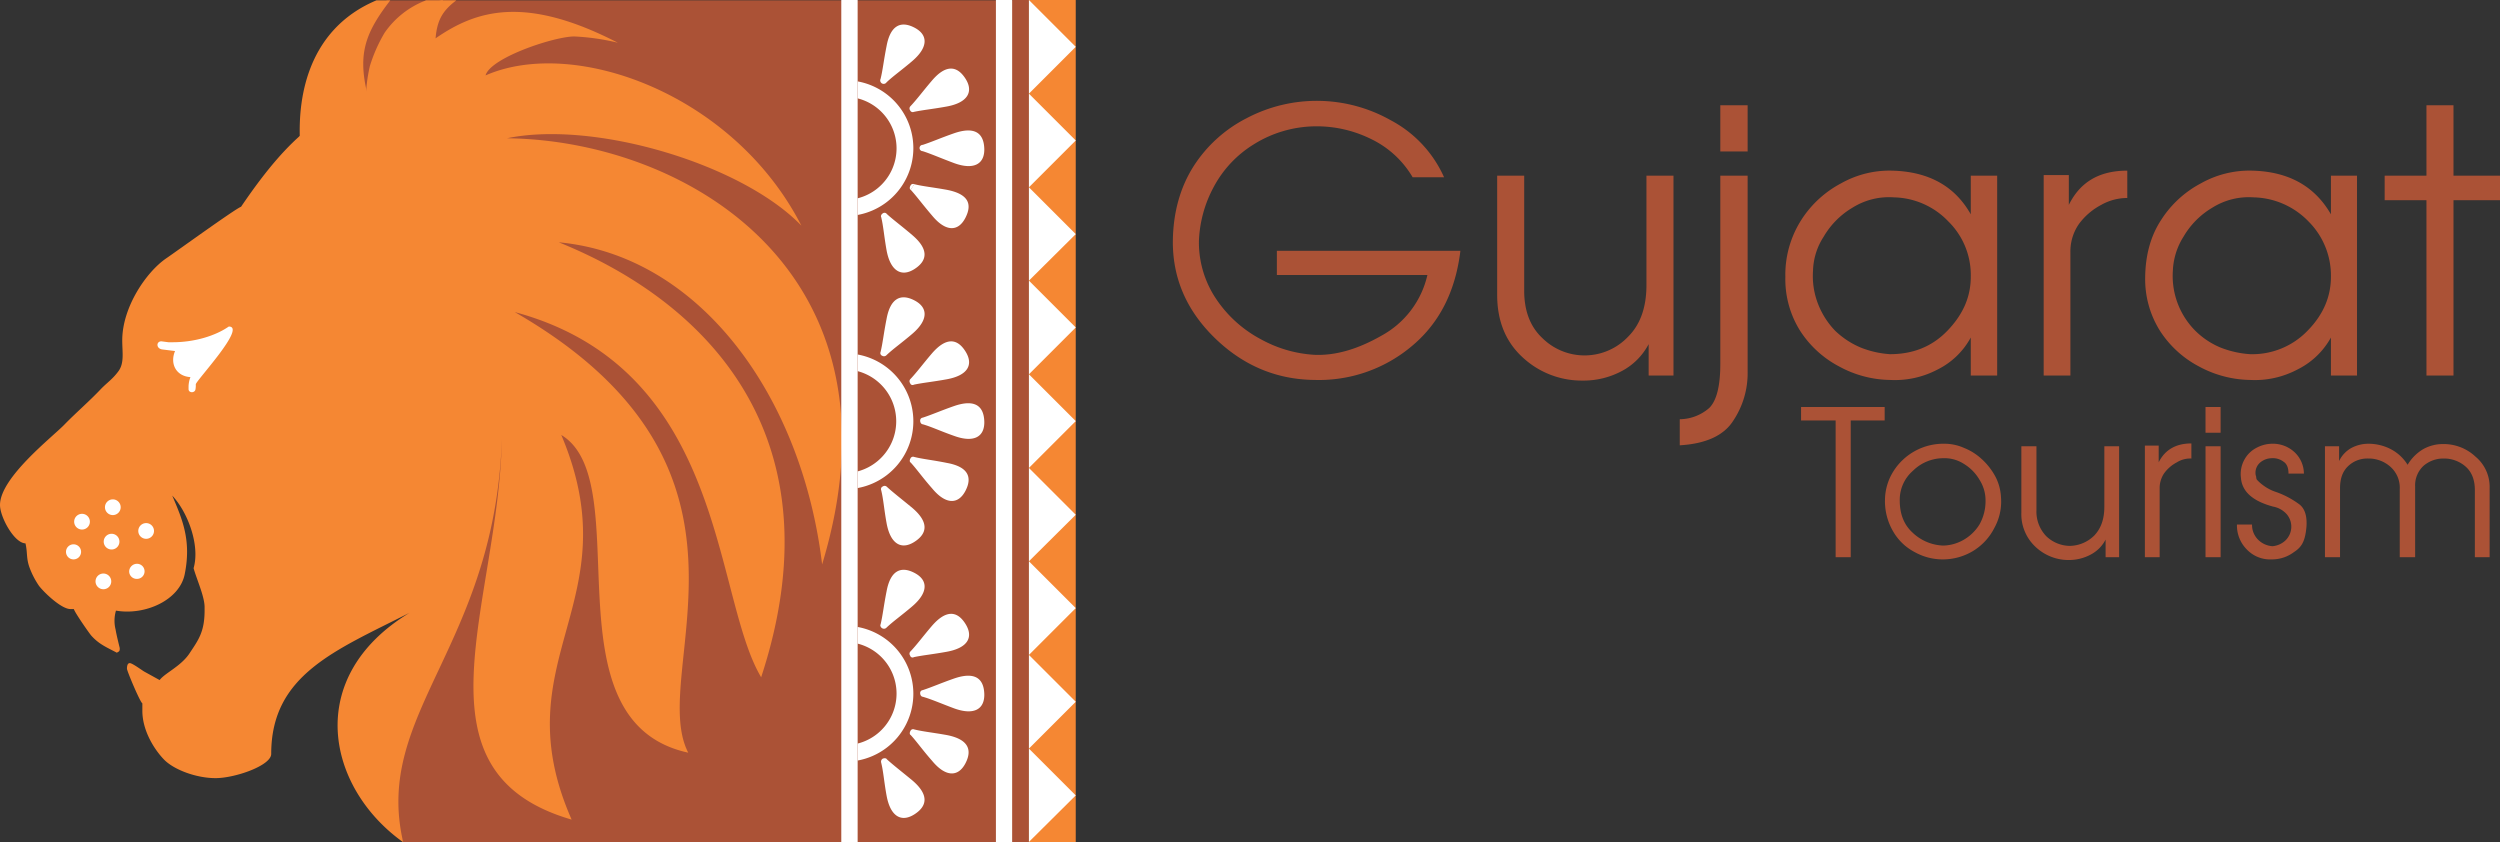 <svg xmlns="http://www.w3.org/2000/svg" viewBox="0 0 795.5 268" xmlns:v="https://vecta.io/nano"><rect x="0" y="0" width="795.5" height="268" fill="#333333" stroke="none"/><path d="M373.2 76.6q.2-13.6 6.6-23.7a43.5 43.5 0 0 1 16.9-15.3 47.9 47.9 0 0 1 45.9.7 38 38 0 0 1 16.9 18.1h-10a30.8 30.8 0 0 0-13.1-12.1 39 39 0 0 0-18.2-4.1 37.6 37.6 0 0 0-19.2 5.7 35.5 35.5 0 0 0-12.8 13.6 39.2 39.2 0 0 0-4.7 17.1 32.2 32.2 0 0 0 5.6 18.7 39.2 39.2 0 0 0 14.2 12.7 40 40 0 0 0 16.9 4.9c6.6.3 13.7-1.7 21.4-6.1a29.4 29.4 0 0 0 14.6-19.3h-47.9v-7.7h58.4c-1.6 13.2-6.9 23.4-15.9 30.7a45.9 45.9 0 0 1-30.4 10.4c-12.1-.1-22.7-4.5-31.7-13.2s-13.6-19-13.5-31.1zm103.2 17.2V55.9h8.6v36.6q0 9.6 5.7 15a19.1 19.1 0 0 0 27.4-.4c3.9-3.9 5.8-9.4 5.8-16.4V55.9h8.6v63.6h-7.9v-10a20.4 20.4 0 0 1-8.6 8.6 25.8 25.8 0 0 1-12.4 3 27.6 27.6 0 0 1-19-7.3c-5.4-4.9-8.2-11.5-8.2-20zm71 22.1v-60h8.7v62.7a27.2 27.2 0 0 1-4.6 15.3c-3 4.7-8.7 7.3-17 7.8v-8.3a14.5 14.5 0 0 0 9.4-3.6c2.3-2.3 3.5-6.9 3.5-13.9zm8.7-82.4v14.7h-8.7V33.5zm12 54.6a32.4 32.4 0 0 1 5-18 33.7 33.7 0 0 1 12.8-11.8 31.4 31.4 0 0 1 16.2-4c11.7.3 20 5 25 13.9V55.9h8.4v63.6h-8.4v-12.1a24.3 24.3 0 0 1-10.6 10.2 29.1 29.1 0 0 1-15.1 3.3 34.7 34.7 0 0 1-16.2-4.3 33 33 0 0 1-12.5-11.5 30.9 30.9 0 0 1-4.6-17zm8.8-1.9a24.4 24.4 0 0 0 1.6 10.5 25.7 25.7 0 0 0 5.4 8.5 26.6 26.6 0 0 0 8.2 5.4 30.6 30.6 0 0 0 9.3 2.1c7.3 0 13.4-2.4 18.3-7.5s7.4-10.7 7.4-17.1a23.9 23.9 0 0 0-7.1-17.6 24.6 24.6 0 0 0-17.4-7.7 21.8 21.8 0 0 0-13 3.2 25.9 25.9 0 0 0-9.3 9.3 20.9 20.9 0 0 0-3.4 10.9zm73.4 33.3V55.7h8v9.5c3.6-7.3 9.7-10.9 18.6-10.9V63a16.9 16.9 0 0 0-8.3 2.2 20.8 20.8 0 0 0-7.1 6.1 15.3 15.3 0 0 0-2.7 8.9v39.3zm32.3-31.4c.1-6.9 1.7-12.9 5-18a33.7 33.7 0 0 1 12.8-11.8 31.5 31.5 0 0 1 16.3-4c11.6.3 19.9 5 25 13.9V55.9h8.3v63.6h-8.3v-12.1a24.6 24.6 0 0 1-10.7 10.2 28.9 28.9 0 0 1-15 3.3 35.1 35.1 0 0 1-16.3-4.3 33 33 0 0 1-12.5-11.5 30.9 30.9 0 0 1-4.6-17zm8.8-1.9a24.7 24.7 0 0 0 7.1 19 25 25 0 0 0 8.1 5.4 31.2 31.2 0 0 0 9.4 2.1 24.4 24.4 0 0 0 18.3-7.5c4.9-5 7.4-10.7 7.4-17.1a24.3 24.3 0 0 0-7.1-17.6 25 25 0 0 0-17.5-7.7 21.8 21.8 0 0 0-13 3.2 25.9 25.9 0 0 0-9.3 9.3 21.9 21.9 0 0 0-3.4 10.9zm80.7 33.3V63.7h-13.3v-7.8h13.3V33.5h8.6v22.4h14.8v7.8h-14.8v55.8zm-188 57.8v-43.5h-11v-4.3h26.6v4.3h-10.8v43.5zm15.7-18.3a17.4 17.4 0 0 1 2.6-8.9 18.8 18.8 0 0 1 16.4-8.9 15.2 15.2 0 0 1 6.1 1.3 18.2 18.2 0 0 1 5.6 3.5 20.9 20.9 0 0 1 4.3 5.4 15.7 15.7 0 0 1 1.9 6.6 17.4 17.4 0 0 1-2.1 10 18.2 18.2 0 0 1-6.9 7.4 18.6 18.6 0 0 1-9.5 2.6 18.2 18.2 0 0 1-8.9-2.3 16.9 16.9 0 0 1-6.9-6.6 19 19 0 0 1-2.6-10.1zm4.7.2c0 4.3 1.3 7.7 4 10.2a14.9 14.9 0 0 0 9.8 4.2 13.5 13.5 0 0 0 6.3-1.7 14.3 14.3 0 0 0 5.2-4.9 15.1 15.1 0 0 0 2-7.8 12.2 12.2 0 0 0-1.9-6.5 14.4 14.4 0 0 0-5-5.1 11.4 11.4 0 0 0-6.6-1.8 13.8 13.8 0 0 0-9.6 4 12.2 12.2 0 0 0-4.2 9.4zm38.7 3.8v-21h4.8v20.3a11.3 11.3 0 0 0 3.1 8.3 11 11 0 0 0 7.5 3.1 11.3 11.3 0 0 0 7.8-3.3c2.1-2.2 3.2-5.2 3.2-9.1V142h4.7v35.3H670v-5.6a11.1 11.1 0 0 1-4.8 4.8 14.7 14.7 0 0 1-6.9 1.7 15.3 15.3 0 0 1-10.5-4.1 14.2 14.2 0 0 1-4.6-11.1zm39.3 14.3v-35.5h4.4v5.3c2-4 5.5-6 10.4-6v4.8a8.1 8.1 0 0 0-4.6 1.2 11.9 11.9 0 0 0-4 3.4 8.4 8.4 0 0 0-1.5 4.9v21.9zm19.3 0V142h4.8v35.3zm0-39.6v-8.2h4.8v8.2zm11.3 14.6a9.5 9.5 0 0 1 1.1-6.1 9.2 9.2 0 0 1 4-3.8 10.6 10.6 0 0 1 4.7-1.2 10.1 10.1 0 0 1 6.9 2.4 9.4 9.4 0 0 1 3.3 7.1h-4.9c0-1.8-.5-3.1-1.6-3.8a5.6 5.6 0 0 0-3.7-1.1 5.9 5.9 0 0 0-3.5 1.2 4.3 4.3 0 0 0-1.7 3.7 2.9 2.9 0 0 0 .2.9c0 .3.1.6.1.8s2.4 2.8 5.8 4a27.9 27.9 0 0 1 8 4.2c1.8 1.5 2.5 4.2 2 8.1s-1.6 5.5-3.9 7a11.6 11.6 0 0 1-7.1 2.3 10.2 10.2 0 0 1-7.9-3.2 10.8 10.8 0 0 1-3.1-7.9h4.8a6.6 6.6 0 0 0 2 4.9 7.1 7.1 0 0 0 4.5 2 6.8 6.8 0 0 0 4.2-1.9 6.1 6.1 0 0 0 .4-8.2 7.6 7.6 0 0 0-4.4-2.5c-6.3-1.7-9.7-4.6-10.2-8.8zm26.7-10.3h4.5v4.7a9.5 9.5 0 0 1 3.8-4.1 11.6 11.6 0 0 1 5.6-1.4 15.4 15.4 0 0 1 7.2 1.8 13.7 13.7 0 0 1 5.2 4.9 14.1 14.1 0 0 1 5-5 12.8 12.8 0 0 1 6.3-1.6 14.8 14.8 0 0 1 10.3 4 12.5 12.5 0 0 1 4.5 9.9v22.1h-4.7V156c0-3.2-.9-5.7-2.9-7.5a10.4 10.4 0 0 0-7.1-2.6 9.6 9.6 0 0 0-6.3 2.3 8.4 8.4 0 0 0-2.7 6.6v22.5h-4.9v-21.7a8.9 8.9 0 0 0-3-7.1 10.4 10.4 0 0 0-7.1-2.6 8.8 8.8 0 0 0-6.3 2.4c-1.8 1.7-2.6 4-2.6 7.1v21.9h-4.8zM123.1.1h201.7V268H128.3l-4-9.7-1.9-20.4 21.4-43.9-28.3-3.1V7.8z" fill="#ab5236" fill-rule="evenodd"/><path d="M316.9 0h5.2v268.01h-5.2z" fill="#fff"/><path d="M322.2 0h5.2v268.01h-5.2z" fill="#ab5236"/><path d="M327.4 0h14.9v268.01h-14.9z" fill="#f58733"/><g fill-rule="evenodd"><g fill="#fff"><path d="M327.4 0l14.9 14.9-14.9 14.9z"/><path d="M327.4 29.8l14.9 14.9-14.9 14.9z"/><path d="M327.4 59.6l14.9 14.9-14.9 14.8z"/><path d="M327.4,89.3l14.9,14.9-14.9,14.9Z"/><path d="M327.4 119.1l14.9 14.9-14.9 14.9z"/><path d="M327.4,148.9l14.9,14.9-14.9,14.8Z"/><path d="M327.4,178.6l14.9,14.9-14.9,14.9Z"/><path d="M327.4,208.4l14.9,14.9-14.9,14.9Z"/><path d="M327.4,238.2l14.9,14.9-14.9,14.8Z"/></g><g fill="#f58733"><path d="M126.8 25.3h5.8c0-3.5 2-11 3-13.9A38.2 38.2 0 0 1 141 .1h-.3c-4.2.6-9.9 6.1-11.6 9.1a32.8 32.8 0 0 0-2.8 7.8c-.3 2.2-1.2 8.3.5 8.3zm-36.6 31c0-.1 5.2-7.7 5.9-8.6 1.9-2.6 4.2-5.7 7-7.4 5.1-3.1 13-7.8 20.8-7.8h.9c4.4 0 10.1 2.1 12.4 4.5s2.1 2.8 3.6 4.9 1.9 4.5 2.8 6l.9 8.4.3.3-2.3 13.4h.6c.5-2 3.3-5.3 4-8.1s2.1-6.3 2.1-10.1c0-12.4-8.8-23.8-20.7-23.8h-.8c-8.4 0-18.9 4.1-23.9 8.5s-13.6 12-13.6 19.8z"/><path d="M138.6,12.2c.5-6,2.4-8.9,6.6-12.1h-9.6a28.1,28.1,0,0,0-13.2,10.3A48.7,48.7,0,0,0,117.7,21a50.1,50.1,0,0,0-1.2,8.1c-14.2,8.8-22.7,11.5-39.8,36.7-1.5.4-20.7,14.3-23.8,16.4-6.3,4.3-14,15.5-14,26.1,0,3.8.7,7.2-1.2,9.8s-3.7,3.7-5.7,5.8c-3.7,3.9-7.7,7.3-11.6,11.3S0,152,0,160.7c0,3.8,4.5,12.1,8.1,12.2.7,2.9.2,4.7,1.3,7.7a26.5,26.5,0,0,0,3,5.8c1.6,2.1,7.1,7.4,10,7.4h1.1c.3,1.1,4.6,7.3,5.5,8.4,2.5,2.8,4.8,3.7,8.2,5.5.5-.4.9-.3.9-1.2v-.3s-1.1-4.4-1.3-5.8a11.5,11.5,0,0,1,.1-6.1c9.2,1.6,20.3-3.3,21.9-11.7,2.1-10.6-.7-17.2-4-24.9,5,5.3,8.9,15.9,6.8,23.1,1,3.6,3.5,9,3.5,12.4v1.1c0,6.9-2.1,9.5-4.8,13.6s-7.9,6.3-9.5,8.5l-4.9-2.7c-.7-.4-3.8-2.7-4.6-2.7s-.9,1.1-.9,1.8,4.2,10.7,4.9,11v2.4c0,6.3,3.8,12.3,6.9,15.5s10.2,5.9,16.4,5.9,17.7-4,17.7-7.7c0-25.2,20.4-32.9,44-44.9-33.9,20.6-26.3,55.7-2,73-9.6-41.1,29.1-62.1,31.4-128.2-1.1,52.8-30.2,105.8,22.2,121-22.6-51.3,19.3-69-3.3-122.4,24.7,14.9-5.6,91.1,40.4,101.1-13.4-25.9,31.9-90.1-55.2-140.2,67.5,18.2,62.9,90.2,78.4,116.2C266.7,140.8,227.1,97,177.8,77.1c45,4.2,77.4,49.1,83.8,102.5h0C289.8,86.4,218,44.6,161.3,44c27.9-5.8,74.8,8.2,93.7,27.8-21.5-42-72.3-60.2-100.5-47.8,1.6-5.7,22-12.4,28.2-12.4a72.8,72.8,0,0,1,13.9,2c-29.5-15.2-45-10.4-58-1.4Z"/></g><path d="M62.3 122.3c0-1.1 16.3-18.4 10.5-18.4-4.3 3-11 5-17.8 5h-1.4l-2.3-.3c-1.7.1-1.6 2.4.4 2.6l4 .5c-1.7 4 .3 8 4.9 8.3a8.8 8.8 0 0 0-.6 2.9v1c.1 1.2 2 1.2 2.2 0a7.6 7.6 0 0 0 .1-1.6zm-36.2 41.2a2.5 2.5 0 1 1-2.5 2.5 2.5 2.5 0 0 1 2.5-2.5zm9.8-4.6a2.5 2.5 0 1 1-2.5 2.5 2.5 2.5 0 0 1 2.5-2.5zm-12.5 14.3a2.4 2.4 0 1 1-2.4 2.4 2.4 2.4 0 0 1 2.4-2.4z" fill="#fff"/><path d="M116.8,29.5c-3-12.6-.4-19.3,7.4-29.4h-4.4c-22.2,9.3-27.4,32.7-23,56.3a9,9,0,0,0,.9,2.9Z" fill="#f58733"/><g fill="#fff"><path d="M36 169.9a2.5 2.5 0 0 1 0 4.9 2.5 2.5 0 1 1 0-4.9zm11-3.4a2.5 2.5 0 0 1 0 4.9 2.5 2.5 0 1 1 0-4.9zm-14.2 16a2.5 2.5 0 1 1-2.4 2.4 2.5 2.5 0 0 1 2.4-2.4zm10.8-3.1a2.4 2.4 0 1 1 0 4.8 2.4 2.4 0 0 1-2.5-2.4 2.5 2.5 0 0 1 2.5-2.4zm250-44.4c2.8.8 5.7 2.2 10 3.7 6.3 2.3 9.8.3 9.6-4.7s-3.2-7-9.6-4.8c-4.3 1.5-7.2 2.8-10 3.7a.9.9 0 0 0-.8 1c0 .6.4 1.1.8 1.1zm-11.5-22c2.1-2 4.7-3.8 8.1-6.7 5.2-4.4 5.2-8.4.8-10.7s-7.7-.7-8.9 5.9c-.9 4.5-1.2 7.6-1.9 10.5a.9.9 0 0 0 .5 1.2 1.1 1.1 0 0 0 1.4-.2zm8.7 9.4c2.8-.6 6-.9 10.4-1.7 6.7-1.2 8.7-4.6 6-8.9s-6.3-4.4-10.7.7c-2.9 3.4-4.8 6-6.8 8.1a1 1 0 0 0-.1 1.3.8.8 0 0 0 1.2.5zm-1 24.8c2 2.2 3.8 4.8 6.8 8.2 4.3 5.2 8.3 5.2 10.6.8s.8-7.7-5.9-8.9c-4.4-.9-7.6-1.2-10.4-1.9h0a.9.9 0 0 0-1.2.5c-.3.5-.3 1.1.1 1.3zm-9.4 8.8c.7 2.8.9 6 1.7 10.4 1.2 6.7 4.7 8.7 8.9 6s4.5-6.3-.6-10.7c-3.5-2.9-6-4.8-8.2-6.8h0a1 1 0 0 0-1.3-.1.9.9 0 0 0-.5 1.2zm-7.5-43.2a21.6 21.6 0 0 1 0 42.5V150a16.5 16.5 0 0 0 0-31.9zm20.7 108.9c2.8.8 5.7 2.1 10 3.7 6.3 2.3 9.8.3 9.6-4.7s-3.2-7-9.6-4.8c-4.3 1.5-7.2 2.8-10 3.7h0a.9.9 0 0 0-.8 1c0 .6.4 1.1.8 1.1zm-11.5-22c2.1-2 4.7-3.8 8.1-6.7 5.2-4.4 5.2-8.4.8-10.7s-7.7-.7-8.9 5.9c-.9 4.5-1.2 7.6-1.9 10.5-.2.3 0 .9.5 1.2a1.1 1.1 0 0 0 1.4-.2zm8.7 9.4c2.8-.6 6-.9 10.4-1.7 6.7-1.2 8.7-4.6 6-8.9s-6.3-4.4-10.7.7c-2.9 3.4-4.8 6-6.8 8.1a1 1 0 0 0-.1 1.3.8.8 0 0 0 1.2.5zm-1 24.8c2 2.2 3.8 4.8 6.8 8.2 4.3 5.2 8.3 5.2 10.6.8s.8-7.7-5.9-9c-4.4-.8-7.6-1.1-10.4-1.8a.9.9 0 0 0-1.2.5c-.3.5-.3 1.1.1 1.3zm-9.4 8.8c.7 2.8.9 6 1.7 10.4 1.2 6.7 4.7 8.7 8.9 6s4.5-6.3-.6-10.7c-3.5-2.9-6-4.8-8.2-6.8h0c-.2-.4-.8-.4-1.3-.2a1.1 1.1 0 0 0-.5 1.3zm-7.5-43.2a21.6 21.6 0 0 1 0 42.5v-5.4a16.4 16.4 0 0 0 0-31.8zm20.7-151.4c2.8.9 5.7 2.2 10 3.8 6.3 2.3 9.8.3 9.6-4.7s-3.2-7-9.6-4.8c-4.3 1.5-7.2 2.8-10 3.7a1 1 0 0 0 0 2zm-11.5-21.9c2.1-2 4.7-3.8 8.1-6.7 5.2-4.4 5.2-8.4.8-10.7s-7.7-.7-8.9 5.9c-.9 4.5-1.2 7.6-1.9 10.4a1.1 1.1 0 0 0 1.9 1.1zm8.7 9.4c2.8-.6 6-.9 10.4-1.7 6.7-1.2 8.7-4.7 6-8.9s-6.3-4.5-10.7.7c-2.9 3.4-4.8 6-6.8 8.1a1 1 0 0 0-.1 1.3.9.9 0 0 0 1.2.5zm-1 24.8c2 2.2 3.8 4.7 6.8 8.2 4.3 5.2 8.3 5.2 10.6.7s.8-7.6-5.9-8.9c-4.4-.8-7.6-1.1-10.4-1.8z"/><path d="M290.4 59.5l.5-.9a.9.9 0 0 0-1.2.5c-.3.5-.3 1.1.1 1.3zm-10 9.6c.7 2.9.9 6 1.7 10.5 1.2 6.6 4.7 8.7 8.9 6s4.5-6.3-.6-10.7c-3.5-3-6-4.8-8.2-6.8h0a.9.9 0 0 0-1.3-.2c-.5.3-.7.9-.5 1.2zm-7.5-43.2a21.6 21.6 0 0 1 0 42.5v-5.3a16.4 16.4 0 0 0 0-31.8z"/></g></g><path d="M267.7 0h5.2v268.01h-5.2z" fill="#fff"/></svg>